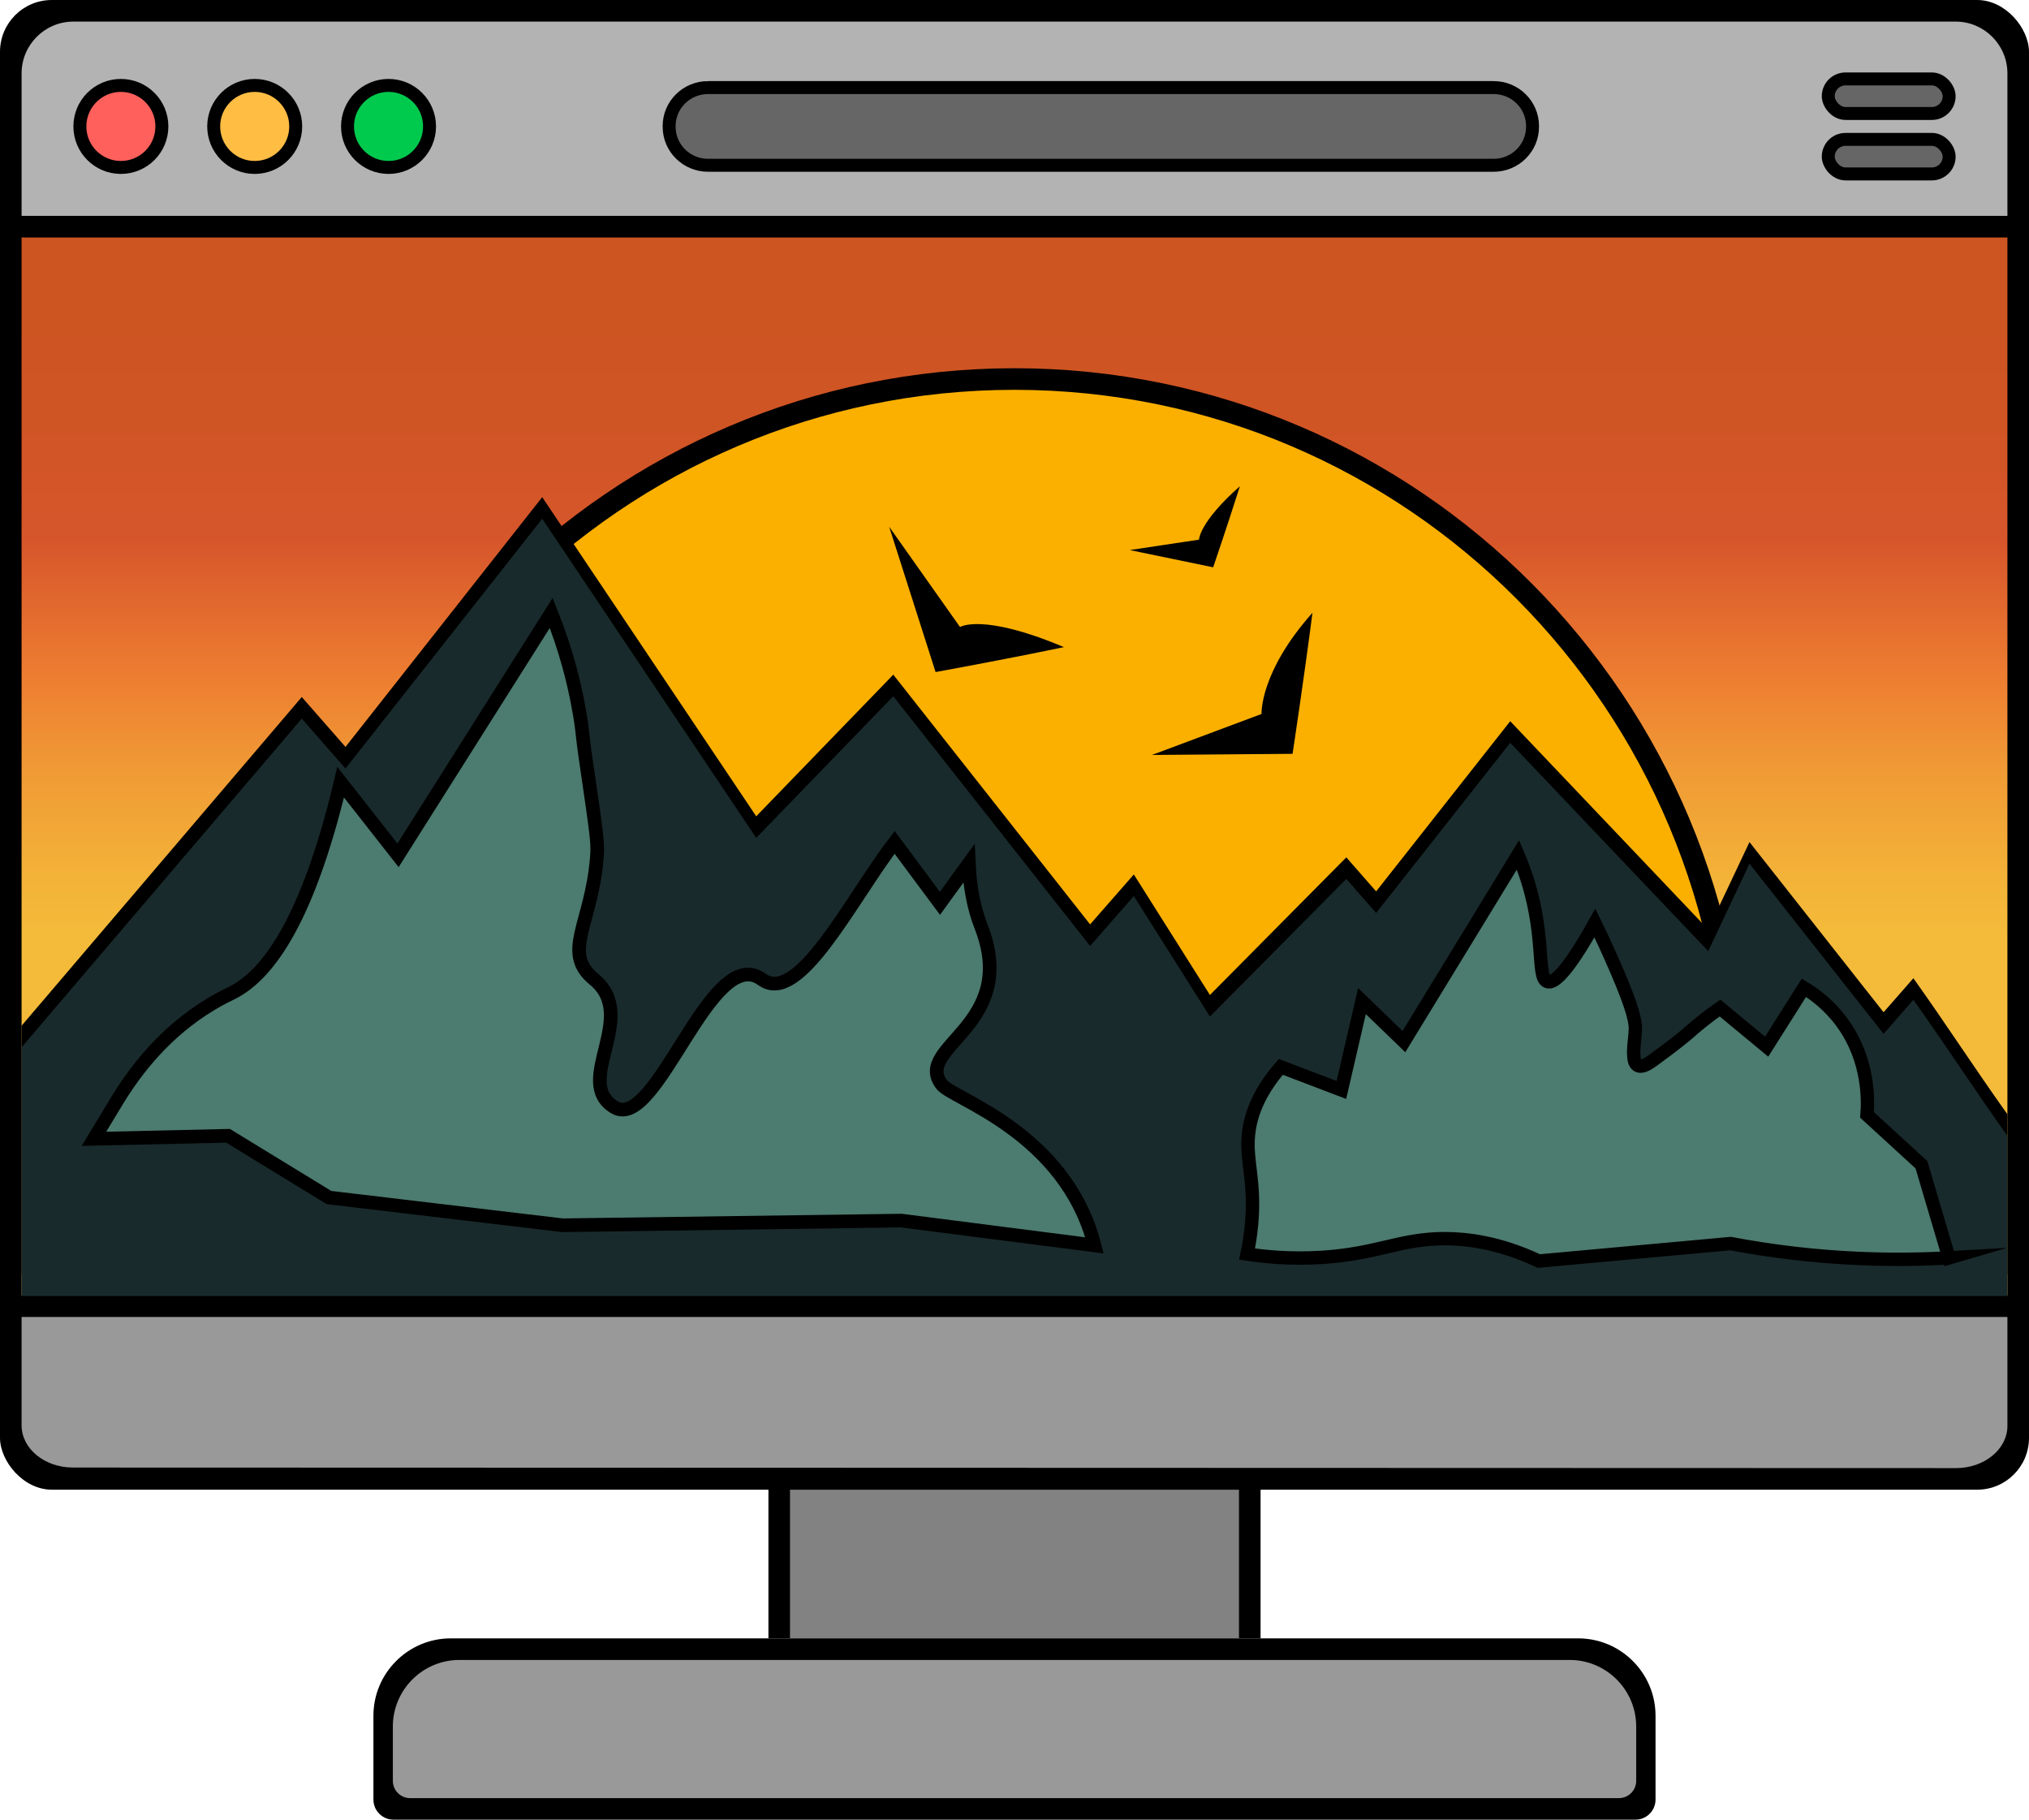 <?xml version="1.0" encoding="UTF-8"?>
<svg id="Layer_2" data-name="Layer 2" xmlns="http://www.w3.org/2000/svg" width="470" height="421.43" xmlns:xlink="http://www.w3.org/1999/xlink" viewBox="0 0 470 421.43">
  <defs>
    <linearGradient id="linear-gradient" x1="235" y1="74.04" x2="235" y2="278.23" gradientUnits="userSpaceOnUse">
      <stop offset="0" stop-color="#cd5522"/>
      <stop offset=".12" stop-color="#d05525"/>
      <stop offset=".25" stop-color="#d6562b"/>
      <stop offset=".4" stop-color="#ed7c31"/>
      <stop offset=".51" stop-color="#f09a35"/>
      <stop offset=".63" stop-color="#f3b238"/>
      <stop offset=".7" stop-color="#f4bb3a"/>
    </linearGradient>
  </defs>
  <g id="Layer_1-2" data-name="Layer 1">
    <g id="Final">
      <g id="Support">
        <g id="Neck">
          <rect id="Neck-2" data-name="Neck" x="178" y="343.43" width="114" height="36" stroke-width="0"/>
          <rect id="Neck-3" data-name="Neck" x="183" y="343.43" width="104" height="36" fill="#828282" stroke-width="0"/>
        </g>
        <g id="Base">
          <path id="Base-2" data-name="Base" d="M104.43,379.43h261.13c9.9,0,17.93,8.04,17.93,17.93v19.41c0,2.57-2.09,4.65-4.65,4.65H91.15c-2.57,0-4.65-2.09-4.65-4.65v-19.41c0-9.9,8.04-17.93,17.93-17.93Z" stroke-width="0"/>
          <path id="Base-3" data-name="Base" d="M106.42,384.43h257.17c8.51,0,15.42,6.91,15.42,15.42v12.58c0,2.21-1.79,4-4,4H95c-2.21,0-4-1.79-4-4v-12.58c0-8.51,6.91-15.42,15.42-15.42Z" fill="#999" stroke-width="0"/>
        </g>
      </g>
      <g id="Icon">
        <rect id="Monitor" width="470" height="345" rx="12" ry="12" stroke-width="0"/>
        <path id="Speaker" d="M465,330.22v-25.22H5v25.09c0,5.4,5.32,9.78,11.89,9.78l436.21.13c6.57,0,11.9-4.38,11.9-9.78Z" fill="#999" stroke-width="0"/>
        <g id="Content">
          <rect id="Background" x="5" y="55" width="460" height="245" fill="url(#linear-gradient)" stroke-width="0"/>
          <g id="Foreground">
            <path id="Sun" d="M67.88,255.93c0-92.87,74.82-168.15,167.12-168.15s167.12,75.28,167.12,168.15H67.88Z" fill="#fbb000" stroke="#000" stroke-miterlimit="10" stroke-width="5"/>
            <g id="Birds">
              <path id="Bird1" d="M266.84,174.84l32.57-.26s2.55-16.71,4.61-32.66c-12.27,13.75-11.8,23.43-11.8,23.43,0,0-25.38,9.49-25.38,9.49Z" stroke-width="0"/>
              <path id="Bird2" d="M205.97,121.99l10.75,33.65s15.28-2.76,29.73-5.77c-18.84-7.96-24.07-4.66-24.07-4.66,0,0-16.41-23.22-16.41-23.22Z" stroke-width="0"/>
              <path id="Bird3" d="M261.7,127.39l19.32,3.99s3.28-9.58,6.19-18.77c-9.47,8.38-9.47,12.37-9.47,12.37,0,0-16.04,2.41-16.04,2.41Z" stroke-width="0"/>
            </g>
            <g id="Mountains">
              <path d="M5,237.55v57.59h460v-37.08c-7.7-10.8-14.08-20.7-21.78-31.51l-6.91,7.88-31.06-39.41c-3.19,6.75-6.37,13.5-9.56,20.25-15.29-16.08-30.57-32.16-45.86-48.24l-31.06,39.41-6.91-7.88c-10.53,10.62-21.06,21.25-31.59,31.87-5.88-9.3-11.75-18.61-17.63-27.91l-10.13,11.56-45.59-57.83c-10.58,10.93-21.17,21.87-31.75,32.8-16.52-24.64-33.04-49.27-49.57-73.91l-45.57,57.84-10.13-11.56c-.69.82-1.39,1.63-2.08,2.45-20.94,24.56-41.89,49.12-62.83,73.69h0Z" stroke-width="0"/>
              <path d="M5,242.55v57.59h460v-37.08c-7.7-10.8-14.08-20.7-21.78-31.51l-6.91,7.88-31.06-39.41c-3.19,6.75-6.37,13.5-9.56,20.25-15.29-16.08-30.57-32.16-45.86-48.24l-31.06,39.41-6.91-7.88c-10.53,10.62-21.06,21.25-31.59,31.87-5.88-9.3-11.75-18.61-17.63-27.91l-10.13,11.56-45.59-57.83c-10.58,10.93-21.17,21.87-31.75,32.8-16.52-24.64-33.04-49.27-49.57-73.91l-45.57,57.84-10.13-11.56c-.69.82-1.39,1.63-2.08,2.45-20.94,24.56-41.89,49.12-62.83,73.69h0Z" fill="#192a2c" stroke-width="0"/>
              <path d="M451.5,291.31c-6.34.36-13.25.46-20.64.15-11.16-.47-21.23-1.8-30-3.46-14.8,1.35-29.6,2.7-44.4,4.05-9.3-4.37-16.82-5.18-21.78-5.19-10.38,0-15.56,3.55-28.67,4.35-7.41.45-13.44-.22-17.14-.78.33-1.56.78-3.98,1.05-6.96.89-9.98-1.32-14.42-.73-20.62.37-3.88,1.92-9.38,7.5-15.77,4.68,1.78,9.36,3.56,14.03,5.34,1.59-6.86,3.18-13.72,4.77-20.58,3.24,3.13,6.48,6.26,9.72,9.39,8.81-14.42,17.61-28.84,26.42-43.26.29.67.73,1.73,1.21,3.04,5.52,14.95,2.9,25.41,5.59,26.32,1.39.47,4.29-1.57,11.01-13.56,1.64,3.34,2.91,6.14,3.78,8.11,4.11,9.25,5.64,13.87,5.6,16.39-.04,2.47-.76,5.17-.16,7.55.82,2.3,3.32.41,4.63-.55,4.88-3.56,7.21-5.5,8.05-6.25,1.56-1.39,3.92-3.37,7.08-5.57,3.6,2.98,7.2,5.97,10.81,8.95,2.88-4.55,5.75-9.09,8.63-13.64,2.48,1.49,5.94,4.04,8.92,8.16,6.31,8.71,5.94,18.23,5.7,21.28,4.2,3.85,8.41,7.7,12.61,11.55,2.13,7.19,4.25,14.38,6.38,21.57Z" fill="#4c7b6f" stroke="#000" stroke-miterlimit="10" stroke-width="3.1"/>
              <path d="M27.41,254.42c4.08-6.62,10.81-15.48,21.48-21.88,2.39-1.44,4.02-2.18,4.94-2.64,7.63-3.89,17.11-15.36,25.08-48.75,4.43,5.64,8.86,11.28,13.29,16.93,11.83-18.71,23.66-37.43,35.49-56.14,3.47,8.7,5.23,16.04,6.19,21.17,1.23,6.55.77,5.68,1.86,13.1,2.77,18.82,2.77,19.23,2.49,22.66-1.24,15.16-8.17,21.75-.6,27.95,10.56,8.66-5.09,23.75,4.71,29.62,9.82,5.86,22.27-38.28,34.16-29.62,8.55,6.22,20.75-18.77,30.74-31.73l10.49,14.11,6.69-9.22c.23,5.16,1.09,10.13,2.82,14.54,9.06,23.14-15.86,27.85-9.07,36.69,2.52,3.26,28.66,11.07,35.36,37.21l-44.75-5.74c-26.16.36-52.31.72-78.47,1.08-18.03-2.14-36.07-4.28-54.1-6.42-7.79-4.77-15.58-9.53-23.38-14.3-10.36.23-20.71.47-31.07.7,1.88-3.1,3.75-6.2,5.63-9.3Z" fill="#4c7b6f" stroke="#000" stroke-miterlimit="10" stroke-width="3.16"/>
            </g>
          </g>
        </g>
        <g id="NavigationBar">
          <path d="M17,5h436c6.62,0,12,5.38,12,12v33H5V17c0-6.62,5.38-12,12-12Z" fill="#b3b3b3" stroke-width="0"/>
          <g>
            <g id="Menu">
              <rect x="423.5" y="18.28" width="28" height="8" rx="4" ry="4" fill="#666" stroke="#000" stroke-miterlimit="10" stroke-width="3"/>
            </g>
            <g id="Menu-2" data-name="Menu">
              <rect x="423.5" y="32.28" width="28" height="8" rx="4" ry="4" fill="#666" stroke="#000" stroke-miterlimit="10" stroke-width="3"/>
            </g>
          </g>
          <path id="Searchbar" d="M164.02,20.28h181.96c4.98,0,9.01,3.98,9.02,8.9,0,.06,0,.12,0,.18,0,4.93-4.03,8.92-9.02,8.92h-181.96c-4.98,0-9.02-3.99-9.02-8.91v-.18c0-4.92,4.04-8.91,9.02-8.91Z" fill="#666" stroke="#000" stroke-miterlimit="10" stroke-width="3"/>
          <g id="Buttons">
            <circle id="CloseButton" cx="28" cy="29.28" r="9.5" fill="#ff605c" stroke="#000" stroke-miterlimit="10" stroke-width="3"/>
            <circle id="MinifyButton" cx="59" cy="29.28" r="9.5" fill="#ffbd44" stroke="#000" stroke-miterlimit="10" stroke-width="3"/>
            <circle id="OpenButton" cx="90" cy="29.28" r="9.5" fill="#00ca4e" stroke="#000" stroke-miterlimit="10" stroke-width="3"/>
          </g>
        </g>
      </g>
    </g>
  </g>
</svg>